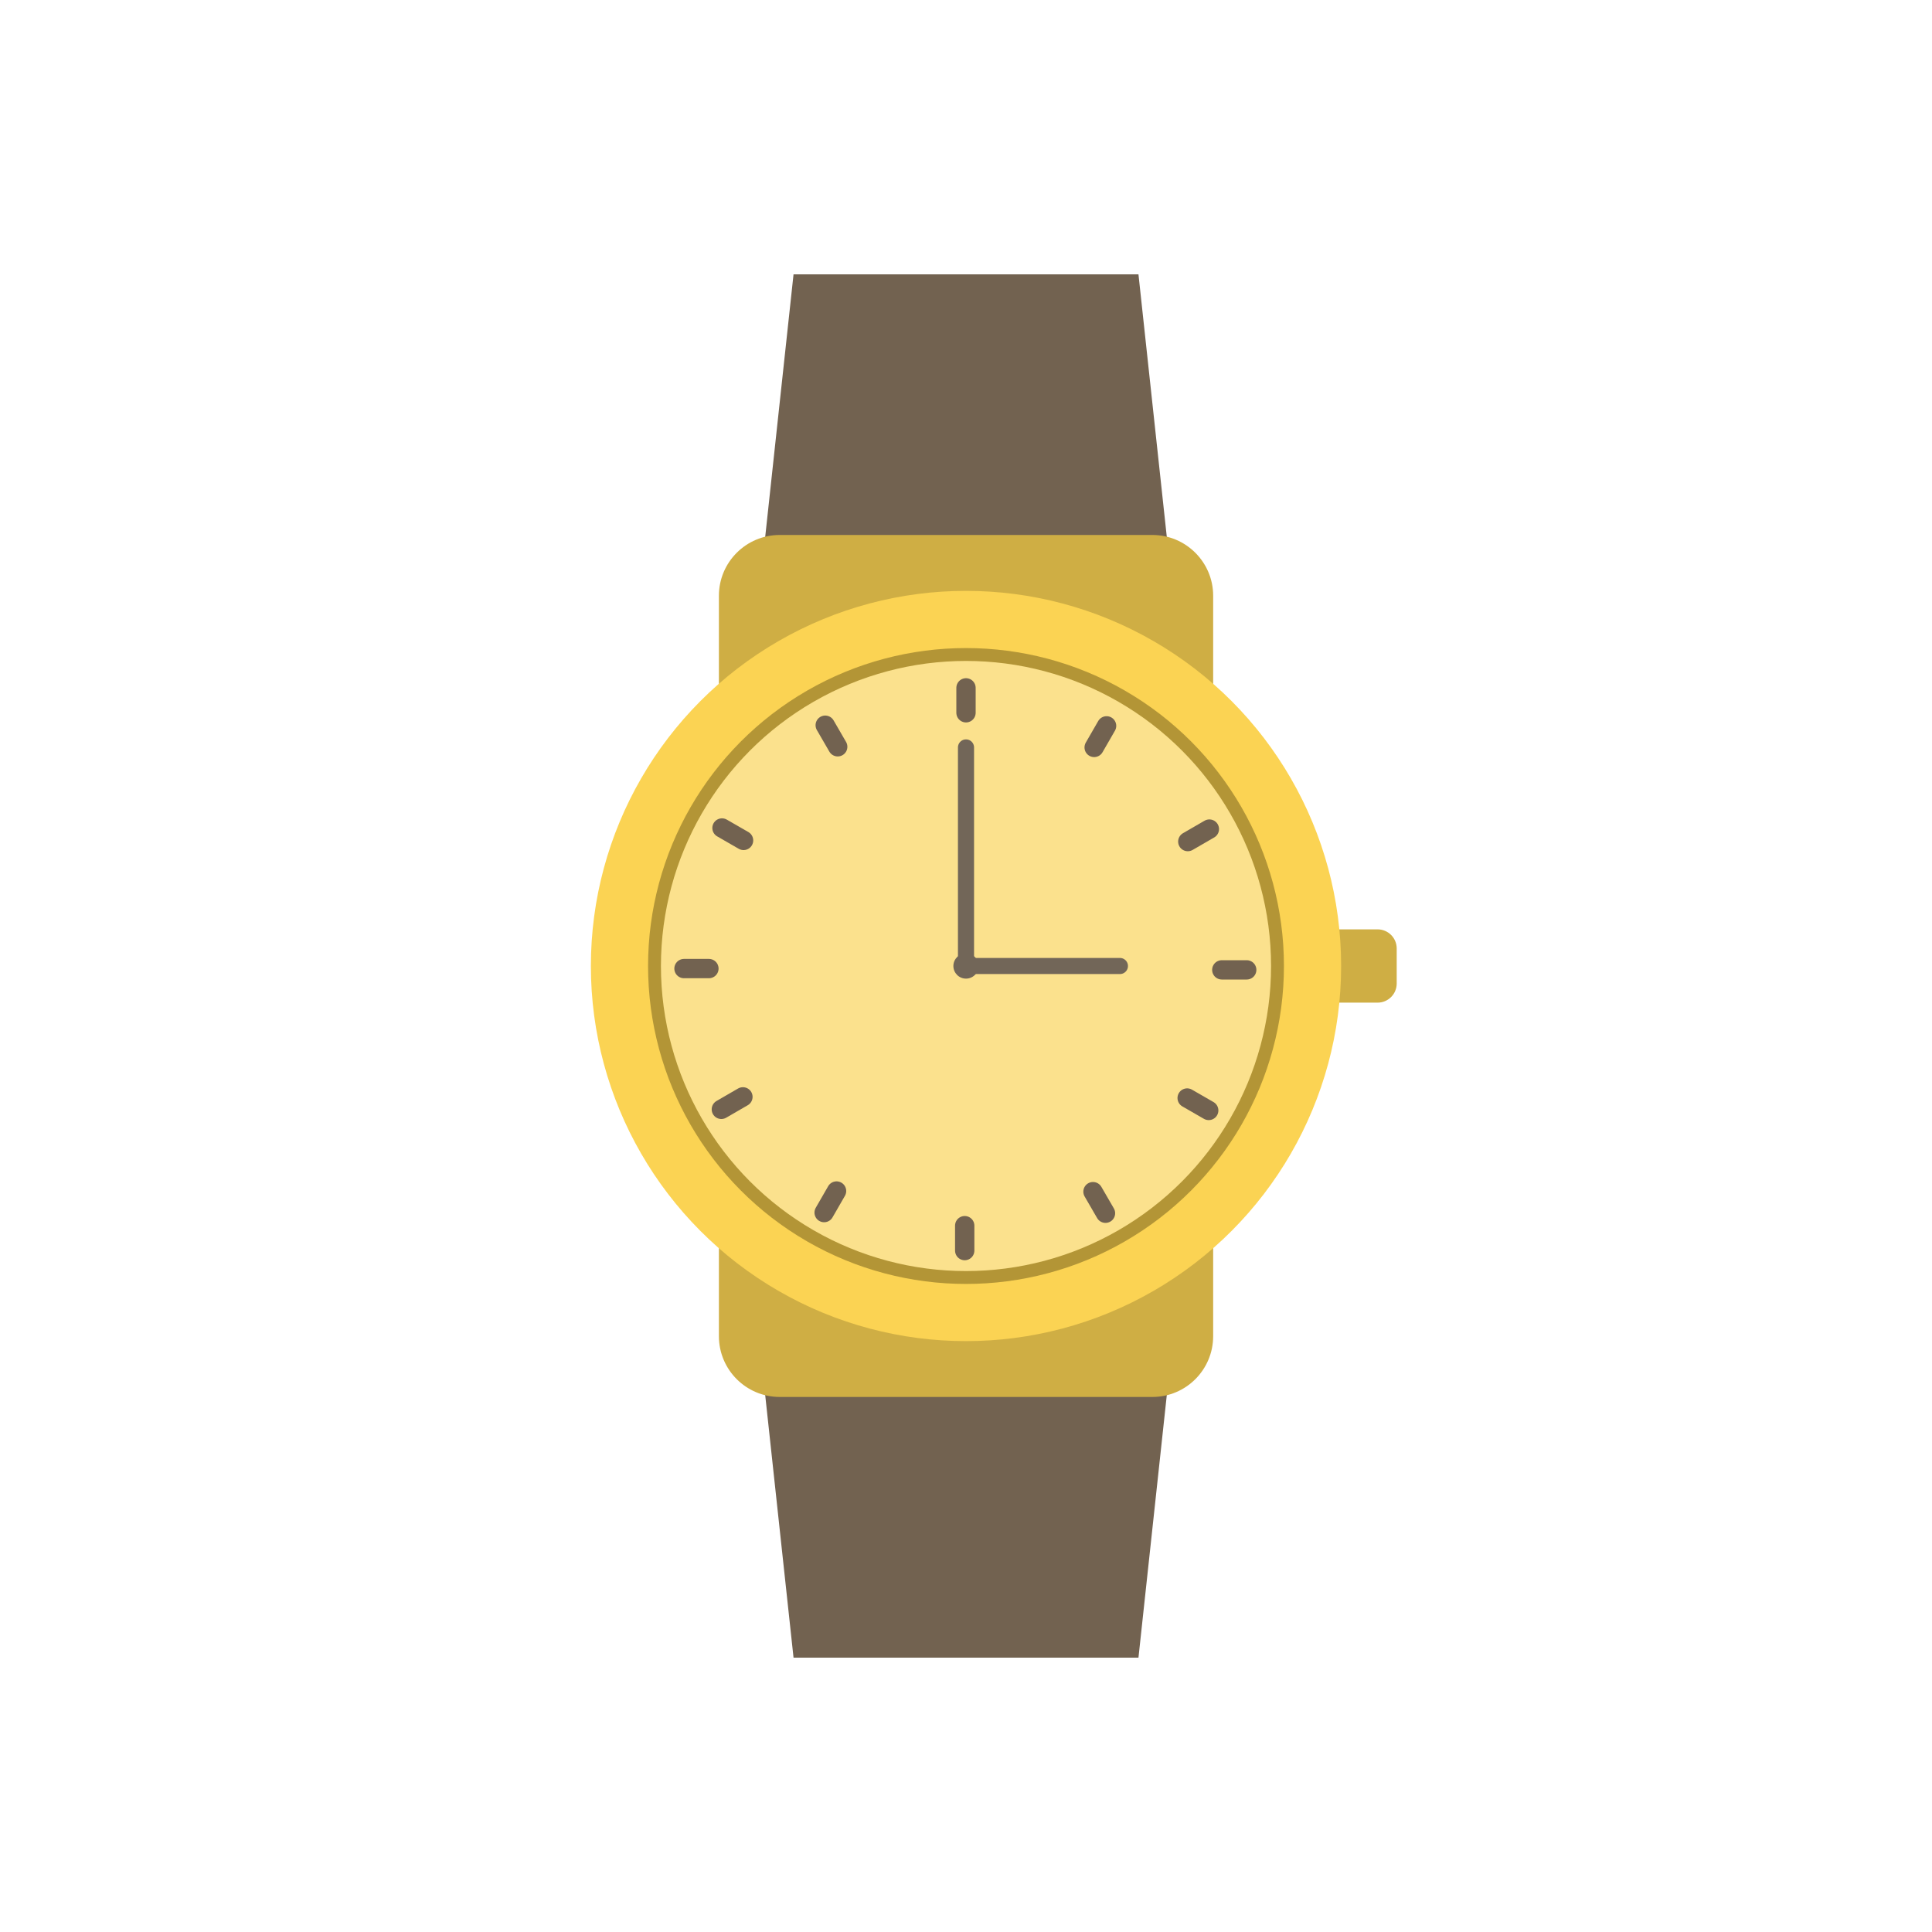 <?xml version="1.0" encoding="utf-8"?>
<!-- Generator: Adobe Illustrator 18.1.1, SVG Export Plug-In . SVG Version: 6.00 Build 0)  -->
<svg version="1.1" id="Layer_1" xmlns="http://www.w3.org/2000/svg" xmlns:xlink="http://www.w3.org/1999/xlink" x="0px" y="0px"
	 viewBox="0 0 3000 3000" enable-background="new 0 0 3000 3000" xml:space="preserve">
<g>
	<path fill="#CFAE44" d="M2139.1,1556.9h-153.6c-16.4,0-29.7-13.3-29.7-29.7v-54.4c0-16.4,13.3-29.7,29.7-29.7h153.6
		c16.4,0,29.7,13.3,29.7,29.7v54.4C2168.8,1543.6,2155.5,1556.9,2139.1,1556.9z"/>
	<g>
		<polygon fill="#726250" points="1883.7,1500 1116.3,1500 1232.2,426 1767.8,426 		"/>
		<polygon fill="#726250" points="1883.7,1500 1116.3,1500 1232.2,2574 1767.8,2574 		"/>
	</g>
	<path fill="#CFAE44" d="M1789.4,2169.2h-578.7c-52.1,0-94.4-42.3-94.4-94.4V925.1c0-52.1,42.3-94.4,94.4-94.4h578.7
		c52.1,0,94.4,42.3,94.4,94.4v1149.8C1883.7,2127,1841.5,2169.2,1789.4,2169.2z"/>
	<circle fill="#FBD353" cx="1500" cy="1500" r="582.5"/>
	<circle fill="#FBE18D" stroke="#B39536" stroke-width="20" stroke-miterlimit="10" cx="1500" cy="1500" r="483.7"/>
	
		<polyline fill="none" stroke="#726658" stroke-width="25" stroke-linecap="round" stroke-linejoin="round" stroke-miterlimit="10" points="
		1500,1160.6 1500,1500 1739,1500 	"/>
	<g>
		
			<line fill="none" stroke="#726250" stroke-width="30" stroke-linecap="round" stroke-linejoin="round" stroke-miterlimit="10" x1="1500" y1="1068.1" x2="1500" y2="1106.8"/>
		
			<line fill="none" stroke="#726250" stroke-width="30" stroke-linecap="round" stroke-linejoin="round" stroke-miterlimit="10" x1="1281.4" y1="1126.1" x2="1300.8" y2="1159.6"/>
		
			<line fill="none" stroke="#726250" stroke-width="30" stroke-linecap="round" stroke-linejoin="round" stroke-miterlimit="10" x1="1121.1" y1="1285.7" x2="1154.6" y2="1305"/>
		
			<line fill="none" stroke="#726250" stroke-width="30" stroke-linecap="round" stroke-linejoin="round" stroke-miterlimit="10" x1="1062.1" y1="1504" x2="1100.8" y2="1504"/>
		
			<line fill="none" stroke="#726250" stroke-width="30" stroke-linecap="round" stroke-linejoin="round" stroke-miterlimit="10" x1="1120.1" y1="1722.6" x2="1153.6" y2="1703.2"/>
		
			<line fill="none" stroke="#726250" stroke-width="30" stroke-linecap="round" stroke-linejoin="round" stroke-miterlimit="10" x1="1279.7" y1="1882.9" x2="1299" y2="1849.4"/>
		
			<line fill="none" stroke="#726250" stroke-width="30" stroke-linecap="round" stroke-linejoin="round" stroke-miterlimit="10" x1="1498" y1="1941.9" x2="1498" y2="1903.2"/>
		
			<line fill="none" stroke="#726250" stroke-width="30" stroke-linecap="round" stroke-linejoin="round" stroke-miterlimit="10" x1="1716.6" y1="1883.9" x2="1697.2" y2="1850.4"/>
		
			<line fill="none" stroke="#726250" stroke-width="30" stroke-linecap="round" stroke-linejoin="round" stroke-miterlimit="10" x1="1876.9" y1="1724.3" x2="1843.4" y2="1705"/>
		
			<line fill="none" stroke="#726250" stroke-width="30" stroke-linecap="round" stroke-linejoin="round" stroke-miterlimit="10" x1="1935.9" y1="1506" x2="1897.2" y2="1506"/>
		
			<line fill="none" stroke="#726250" stroke-width="30" stroke-linecap="round" stroke-linejoin="round" stroke-miterlimit="10" x1="1877.9" y1="1287.4" x2="1844.4" y2="1306.8"/>
		
			<line fill="none" stroke="#726250" stroke-width="30" stroke-linecap="round" stroke-linejoin="round" stroke-miterlimit="10" x1="1718.3" y1="1127.1" x2="1699" y2="1160.6"/>
	</g>
	<circle fill="#726658" cx="1500" cy="1500" r="19.6"/>
</g>
</svg>
